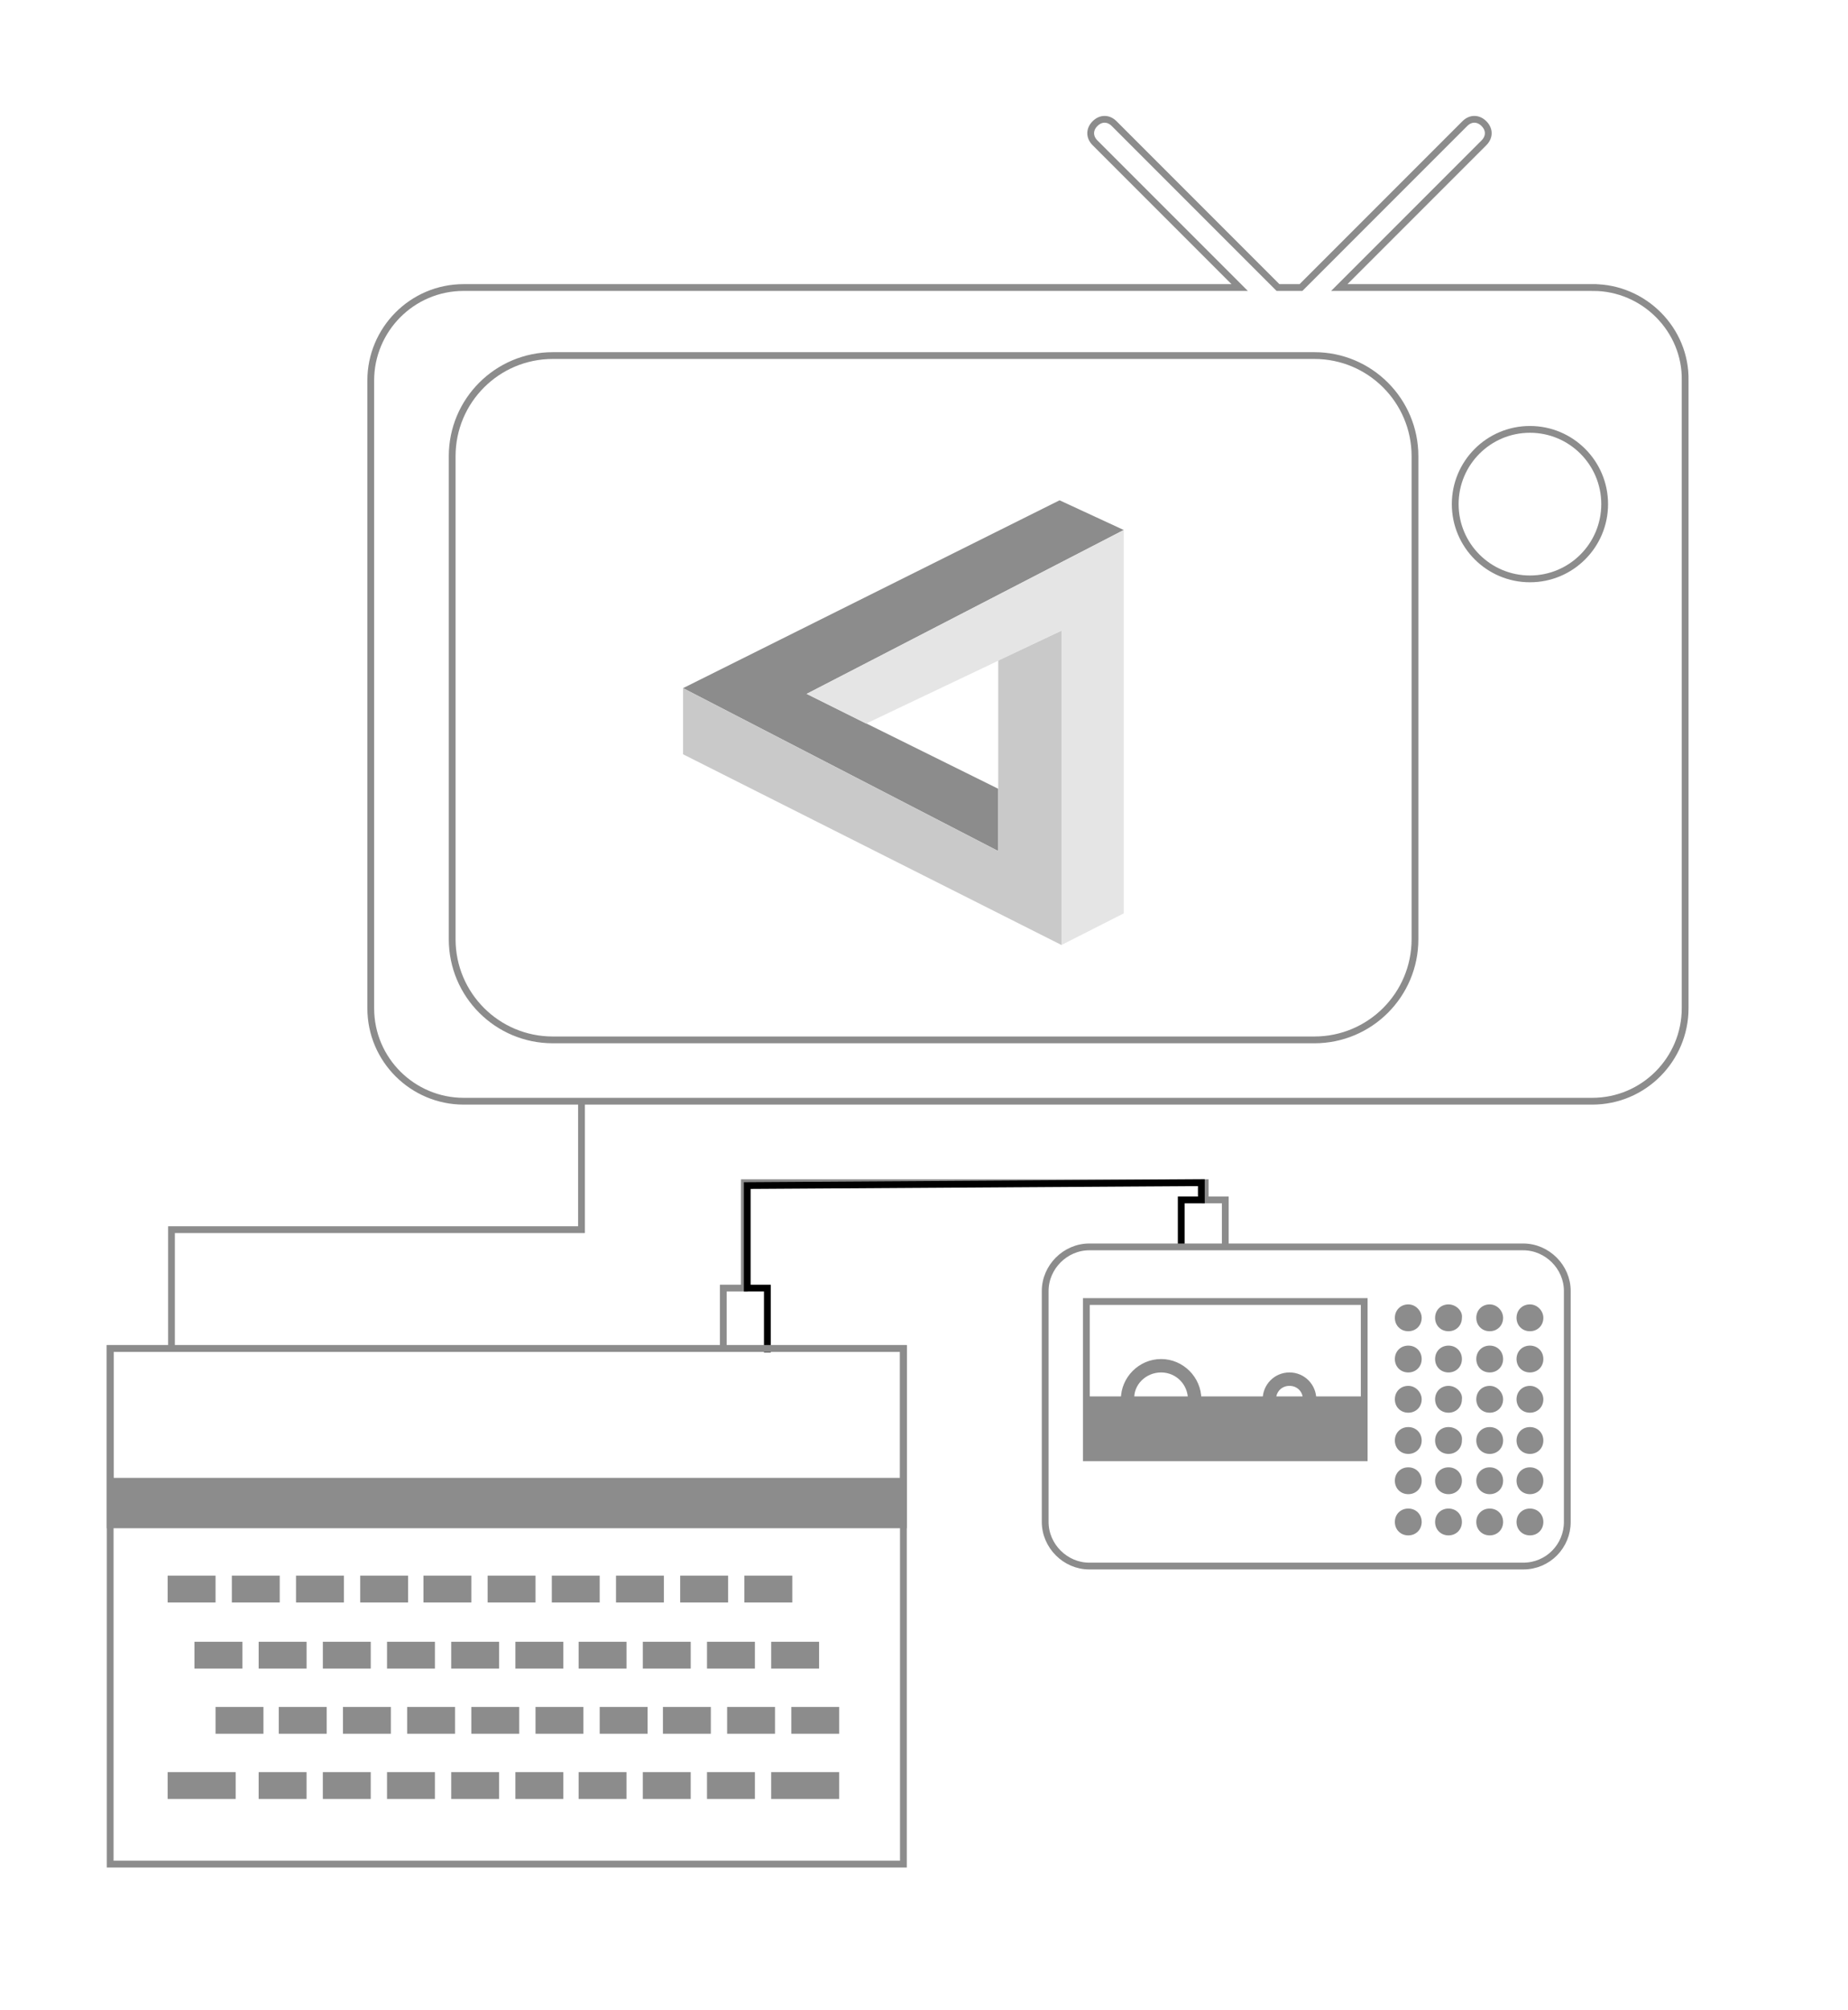 <svg id="Layer_1" xmlns="http://www.w3.org/2000/svg" viewBox="0 0 192.9 209.7"><style>.st0{fill:none;stroke:#8c8c8c;stroke-width:.708;stroke-miterlimit:10}.st2{fill:#8c8c8c}</style><path class="st0" d="M75.5 140.4v-6h2.2v-11h48.1v1.8h2.1v4.9"/><path fill="none" stroke="#000" stroke-width=".708" stroke-miterlimit="10" d="M80.1 141.1v-6.7H78v-10.7l47.4-.3v1.8h-2.1v4.9"/><path class="st0" d="M166.3 30h-26.5l15.1-15.1c.6-.6.6-1.4 0-2-.6-.6-1.4-.6-2 0L135.8 30h-2.4l-17.1-17.1c-.6-.6-1.4-.6-2 0-.6.6-.6 1.4 0 2L129.4 30h-81c-5.4 0-9.7 4.4-9.7 9.7v65.5c0 5.4 4.4 9.7 9.7 9.7h117.8c5.4 0 9.7-4.4 9.7-9.7V39.7c.1-5.3-4.3-9.7-9.6-9.7z"/><path class="st0" d="M147.7 98c0 5.8-4.7 10.5-10.5 10.5H57.7c-5.8 0-10.5-4.7-10.5-10.5V47.6c0-5.8 4.7-10.5 10.5-10.5h79.5c5.8 0 10.5 4.7 10.5 10.5V98z"/><circle class="st0" cx="159.7" cy="52.6" r="7.8"/><path class="st2" d="M110.6 52.2L71.3 71.8l32.9 17v-6.5l-20-9.9 33.1-17.1z"/><path fill="#c9c9c9" d="M71.3 71.8v6.9l39.5 19.9V65.8l-6.6 3.1v19.9z"/><path fill="#e5e5e5" d="M117.3 55.3v40l-6.5 3.3V65.8l-20.4 9.7-6.2-3.1z"/><path class="st0" d="M11.5 140.7h82.8v53.8H11.5z"/><path class="st0" d="M11.5 140.7h82.8v18.4H11.5z"/><path class="st2" d="M11.5 154.2h82.8v5H11.5zm6 10.2h5v2.8h-5zm6.7 0h5v2.8h-5zm6.7 0h5v2.8h-5zm6.7 0h5v2.8h-5zm6.6 0h5v2.8h-5zm6.7 0h5v2.8h-5zm6.7 0h5v2.8h-5zm6.7 0h5v2.8h-5zm6.7 0h5v2.8h-5zm6.7 0h5v2.8h-5zm-57.4 6.9h5v2.8h-5zm6.7 0h5v2.8h-5zm6.7 0h5v2.8h-5zm6.7 0h5v2.8h-5zm6.7 0h5v2.8h-5zm6.7 0h5v2.8h-5zm6.6 0h5v2.8h-5zm6.7 0h5v2.8h-5zm6.7 0h5v2.8h-5zm6.7 0h5v2.8h-5zm-58 6.8h5v2.8h-5zm6.6 0h5v2.8h-5zm6.7 0h5v2.8h-5zm6.7 0h5v2.8h-5zm6.7 0h5v2.8h-5zm6.7 0h5v2.8h-5zm6.7 0h5v2.8h-5zm6.6 0h5v2.8h-5zm6.7 0h5v2.8h-5zm6.7 0h5v2.8h-5zm-65.1 6.8h7.1v2.8h-7.1zm9.5 0h5v2.8h-5zm6.7 0h5v2.8h-5zm6.7 0h5v2.8h-5zm6.7 0h5v2.8h-5zm6.7 0h5v2.8h-5zm6.6 0h5v2.8h-5zm6.7 0h5v2.8h-5zm6.7 0h5v2.8h-5zm6.7 0h7.1v2.8h-7.1z"/><path class="st0" d="M17.9 140.7v-12.4h42.8v-13.4m98.3 48.5h-45.3c-2.5 0-4.6-2.1-4.6-4.6v-24.1c0-2.5 2.1-4.6 4.6-4.6H159c2.5 0 4.6 2.1 4.6 4.6v24.1c0 2.5-2 4.6-4.6 4.6z"/><path class="st0" d="M113.4 135.8h29v16.3h-29z"/><path class="st2" d="M113.4 145.7h29v6.4h-29z"/><path class="st2" d="M121.2 143.2c1.6 0 2.8 1.3 2.8 2.8 0 1.6-1.3 2.8-2.8 2.8-1.6 0-2.8-1.3-2.8-2.8-.1-1.5 1.2-2.8 2.8-2.8m0-1.4c-2.3 0-4.2 1.9-4.2 4.2s1.9 4.2 4.2 4.2 4.2-1.9 4.2-4.2-1.9-4.2-4.2-4.2zm13.4 2.8c.8 0 1.4.6 1.4 1.4s-.6 1.4-1.4 1.4-1.4-.6-1.4-1.4.6-1.4 1.4-1.4m0-1.4c-1.6 0-2.8 1.3-2.8 2.8 0 1.6 1.3 2.8 2.8 2.8s2.8-1.3 2.8-2.8c0-1.5-1.2-2.8-2.8-2.8zm12.4-7.1c-.8 0-1.4.6-1.4 1.4 0 .8.6 1.4 1.4 1.4s1.4-.6 1.4-1.4c0-.7-.6-1.4-1.4-1.4zm4.2 0c-.8 0-1.4.6-1.4 1.4 0 .8.6 1.4 1.4 1.4.8 0 1.4-.6 1.4-1.4.1-.7-.6-1.4-1.4-1.4zm4.3 0c-.8 0-1.4.6-1.4 1.4 0 .8.6 1.4 1.4 1.4.8 0 1.4-.6 1.4-1.4 0-.7-.6-1.4-1.4-1.4zm4.2 0c-.8 0-1.4.6-1.4 1.4 0 .8.6 1.4 1.4 1.4.8 0 1.4-.6 1.4-1.4 0-.7-.6-1.4-1.4-1.4zm-12.7 4.3c-.8 0-1.4.6-1.4 1.4s.6 1.4 1.4 1.4 1.4-.6 1.4-1.4-.6-1.4-1.4-1.4zm4.2 0c-.8 0-1.4.6-1.4 1.4s.6 1.4 1.4 1.4c.8 0 1.4-.6 1.4-1.4s-.6-1.4-1.4-1.4zm4.3 0c-.8 0-1.4.6-1.4 1.4s.6 1.4 1.4 1.4c.8 0 1.4-.6 1.4-1.4s-.6-1.4-1.4-1.4zm4.2 0c-.8 0-1.4.6-1.4 1.4s.6 1.4 1.4 1.4c.8 0 1.4-.6 1.4-1.4s-.6-1.4-1.4-1.4zm-12.7 4.2c-.8 0-1.4.6-1.4 1.4 0 .8.6 1.4 1.4 1.4s1.4-.6 1.4-1.4c0-.7-.6-1.4-1.4-1.4zm4.2 0c-.8 0-1.4.6-1.4 1.4 0 .8.6 1.4 1.4 1.4.8 0 1.4-.6 1.4-1.4.1-.7-.6-1.4-1.4-1.4zm4.3 0c-.8 0-1.4.6-1.4 1.4 0 .8.6 1.4 1.4 1.4.8 0 1.4-.6 1.4-1.4 0-.7-.6-1.4-1.4-1.4zm4.2 0c-.8 0-1.4.6-1.4 1.4 0 .8.6 1.4 1.4 1.4.8 0 1.4-.6 1.4-1.4 0-.7-.6-1.4-1.4-1.4zm-12.7 4.3c-.8 0-1.4.6-1.4 1.4 0 .8.6 1.4 1.4 1.4s1.4-.6 1.4-1.4c0-.8-.6-1.4-1.4-1.4zm4.2 0c-.8 0-1.4.6-1.4 1.4 0 .8.6 1.4 1.4 1.4.8 0 1.4-.6 1.4-1.4.1-.8-.6-1.4-1.4-1.4zm4.3 0c-.8 0-1.4.6-1.4 1.4 0 .8.6 1.4 1.4 1.4.8 0 1.4-.6 1.4-1.4 0-.8-.6-1.4-1.4-1.4zm4.2 0c-.8 0-1.4.6-1.4 1.4 0 .8.6 1.4 1.4 1.4.8 0 1.4-.6 1.4-1.4 0-.8-.6-1.4-1.4-1.4zm-12.7 4.2c-.8 0-1.4.6-1.4 1.4s.6 1.4 1.4 1.4 1.4-.6 1.4-1.4-.6-1.4-1.4-1.4zm4.2 0c-.8 0-1.4.6-1.4 1.4s.6 1.4 1.4 1.4c.8 0 1.4-.6 1.4-1.4s-.6-1.4-1.4-1.4zm4.3 0c-.8 0-1.4.6-1.4 1.4s.6 1.4 1.4 1.4c.8 0 1.4-.6 1.4-1.4s-.6-1.4-1.4-1.4zm4.2 0c-.8 0-1.4.6-1.4 1.4s.6 1.4 1.4 1.4c.8 0 1.4-.6 1.4-1.4s-.6-1.4-1.4-1.4zm-12.7 4.3c-.8 0-1.4.6-1.4 1.4s.6 1.4 1.4 1.4 1.4-.6 1.4-1.4-.6-1.4-1.4-1.4zm4.2 0c-.8 0-1.4.6-1.4 1.4s.6 1.4 1.4 1.4c.8 0 1.4-.6 1.4-1.4s-.6-1.4-1.4-1.4zm4.3 0c-.8 0-1.4.6-1.4 1.4s.6 1.4 1.4 1.4c.8 0 1.4-.6 1.4-1.4s-.6-1.4-1.4-1.4zm4.2 0c-.8 0-1.4.6-1.4 1.4s.6 1.4 1.4 1.4c.8 0 1.4-.6 1.4-1.4s-.6-1.4-1.4-1.4z"/></svg>